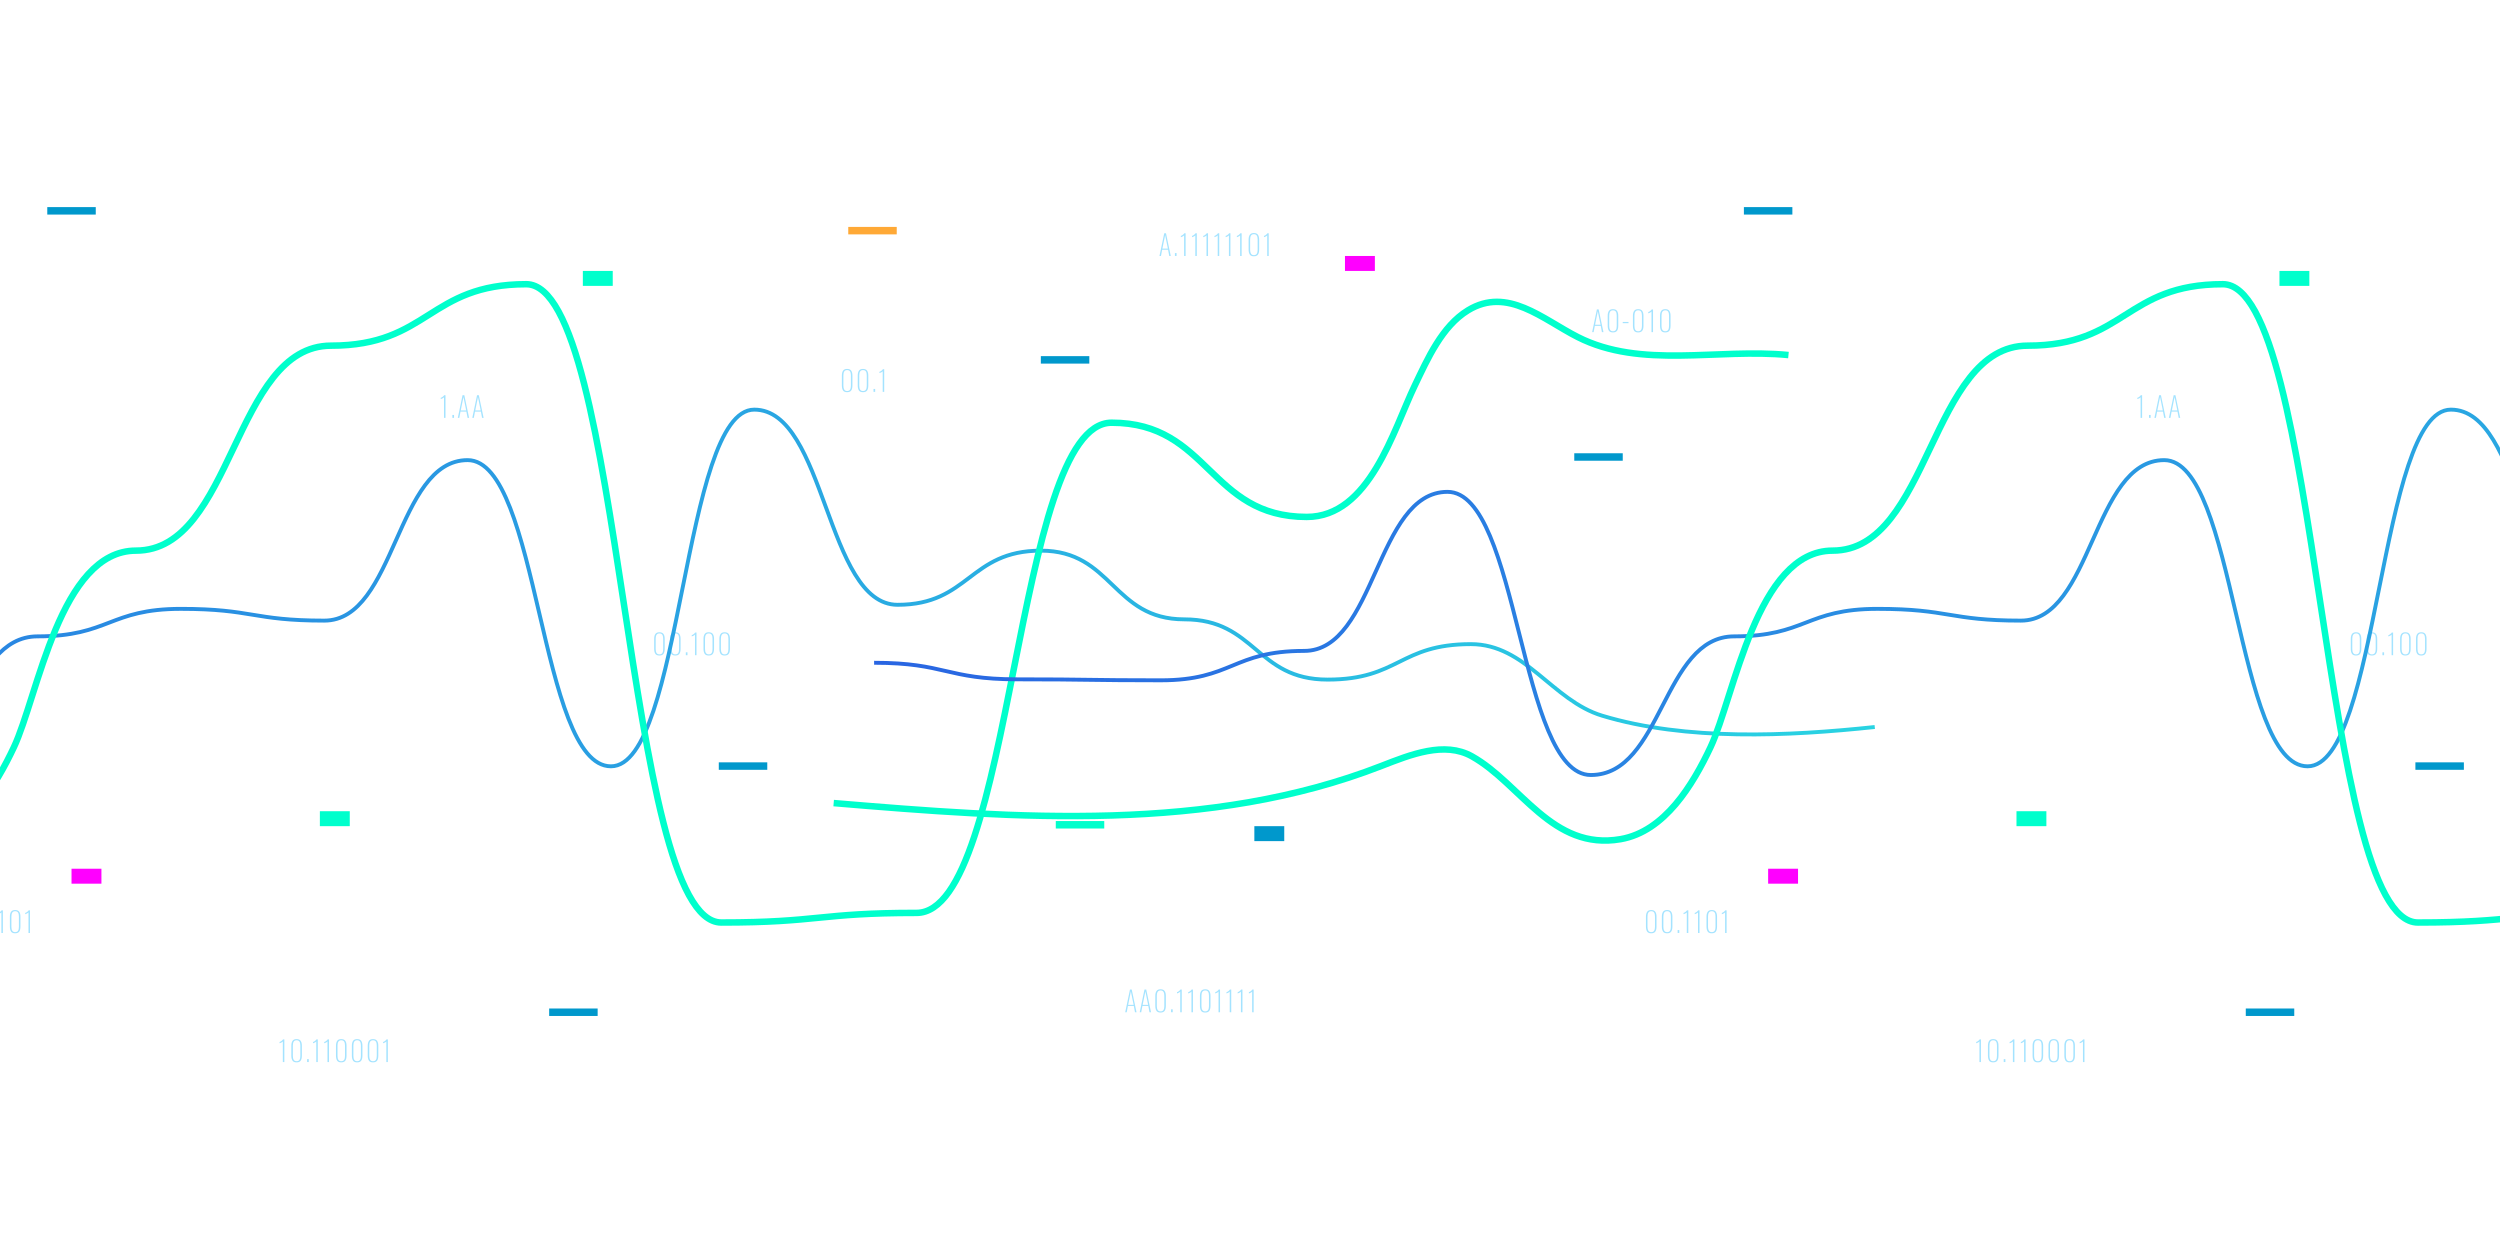 <svg width="1920" height="956" viewBox="0 0 1920 956" fill="none" xmlns="http://www.w3.org/2000/svg">
<path d="M848.071 630.565H810.839V636.301H848.071V630.565Z" fill="#00FFCC"/>
<path d="M470.585 208.073H447.624V219.557H470.585V208.073Z" fill="#00FFCC"/>
<path d="M77.894 667.181H54.933V678.665H77.894V667.181Z" fill="#FF00FF"/>
<path d="M836.597 273.512H799.365V279.248H836.597V273.512Z" fill="#0098CC"/>
<path d="M688.696 174.267H651.463V180.003H688.696V174.267Z" fill="#FFA936"/>
<path d="M73.543 159.055H36.31V164.791H73.543V159.055Z" fill="#0098CC"/>
<path d="M986.303 634.497H963.342V645.981H986.303V634.497Z" fill="#0098CC"/>
<path d="M268.621 623.014H245.66V634.498H268.621V623.014Z" fill="#00FFCC"/>
<path d="M458.99 774.527H421.758V780.263H458.99V774.527Z" fill="#0098CC"/>
<path d="M589.262 585.479H552.029V591.215H589.262V585.479Z" fill="#0098CC"/>
<path d="M1.051 700.676C0.824 701.01 0.441 701.297 -0.073 701.56C-0.599 701.823 -1.053 702.002 -1.436 702.122V701.13C-1.017 701.01 -0.551 700.771 -0.037 700.401C0.477 700.03 0.907 699.6 1.23 699.11H2.222V716.533H1.063V700.676H1.051Z" fill="#A4E3FF"/>
<path d="M8.497 715.422C7.899 714.526 7.589 713.259 7.589 711.622V704.01C7.589 702.385 7.899 701.13 8.521 700.246C9.143 699.361 10.182 698.907 11.629 698.907C13.075 698.907 14.139 699.349 14.76 700.246C15.382 701.13 15.693 702.385 15.693 704.01V711.622C15.693 713.271 15.394 714.538 14.784 715.434C14.187 716.318 13.123 716.772 11.617 716.772C10.111 716.772 9.083 716.318 8.473 715.434L8.497 715.422ZM13.864 714.825C14.306 714.12 14.521 713.116 14.521 711.825V703.843C14.521 702.552 14.306 701.56 13.864 700.855C13.421 700.15 12.68 699.803 11.641 699.803C10.601 699.803 9.872 700.162 9.429 700.867C8.987 701.572 8.76 702.576 8.76 703.843V711.825C8.76 713.104 8.987 714.096 9.429 714.813C9.872 715.53 10.613 715.888 11.641 715.888C12.668 715.888 13.433 715.53 13.864 714.825Z" fill="#A4E3FF"/>
<path d="M21.86 700.676C21.633 701.01 21.25 701.297 20.737 701.56C20.211 701.823 19.756 702.002 19.374 702.122V701.13C19.792 701.01 20.259 700.771 20.773 700.401C21.286 700.03 21.717 699.6 22.039 699.11H23.032V716.533H21.872V700.676H21.86Z" fill="#A4E3FF"/>
<path d="M217.201 799.801C216.974 800.135 216.592 800.422 216.078 800.685C215.552 800.948 215.098 801.127 214.715 801.247V800.255C215.134 800.135 215.6 799.896 216.114 799.526C216.628 799.156 217.058 798.725 217.381 798.235H218.373V815.658H217.213V799.801H217.201Z" fill="#A4E3FF"/>
<path d="M224.648 814.547C224.05 813.651 223.74 812.384 223.74 810.747V803.135C223.74 801.51 224.05 800.255 224.672 799.371C225.293 798.486 226.333 798.032 227.779 798.032C229.226 798.032 230.29 798.474 230.911 799.371C231.533 800.255 231.843 801.51 231.843 803.135V810.747C231.843 812.396 231.545 813.663 230.935 814.559C230.337 815.443 229.274 815.897 227.768 815.897C226.261 815.897 225.234 815.443 224.624 814.559L224.648 814.547ZM230.015 813.95C230.457 813.245 230.672 812.241 230.672 810.95V802.968C230.672 801.677 230.457 800.685 230.015 799.98C229.572 799.275 228.831 798.928 227.791 798.928C226.752 798.928 226.022 799.287 225.58 799.992C225.138 800.697 224.911 801.701 224.911 802.968V810.95C224.911 812.229 225.138 813.221 225.58 813.938C226.022 814.655 226.764 815.013 227.791 815.013C228.819 815.013 229.584 814.655 230.015 813.95Z" fill="#A4E3FF"/>
<path d="M235.859 813.412H237.126V815.647H235.859V813.412Z" fill="#A4E3FF"/>
<path d="M242.888 799.801C242.66 800.135 242.278 800.422 241.764 800.685C241.238 800.948 240.784 801.127 240.401 801.247V800.255C240.82 800.135 241.286 799.896 241.8 799.526C242.314 799.156 242.744 798.725 243.067 798.235H244.059V815.658H242.899V799.801H242.888Z" fill="#A4E3FF"/>
<path d="M251.493 799.801C251.266 800.135 250.884 800.422 250.37 800.685C249.844 800.948 249.39 801.127 249.007 801.247V800.255C249.426 800.135 249.892 799.896 250.406 799.526C250.92 799.156 251.35 798.725 251.673 798.235H252.665V815.658H251.505V799.801H251.493Z" fill="#A4E3FF"/>
<path d="M258.94 814.547C258.342 813.651 258.031 812.384 258.031 810.747V803.135C258.031 801.51 258.342 800.255 258.964 799.371C259.585 798.486 260.625 798.032 262.071 798.032C263.518 798.032 264.582 798.474 265.203 799.371C265.825 800.255 266.135 801.51 266.135 803.135V810.747C266.135 812.396 265.837 813.663 265.227 814.559C264.629 815.443 263.566 815.897 262.06 815.897C260.553 815.897 259.526 815.443 258.916 814.559L258.94 814.547ZM264.307 813.95C264.749 813.245 264.964 812.241 264.964 810.95V802.968C264.964 801.677 264.749 800.685 264.307 799.98C263.864 799.275 263.123 798.928 262.083 798.928C261.044 798.928 260.314 799.287 259.872 799.992C259.43 800.697 259.203 801.701 259.203 802.968V810.95C259.203 812.229 259.43 813.221 259.872 813.938C260.314 814.655 261.056 815.013 262.083 815.013C263.111 815.013 263.876 814.655 264.307 813.95Z" fill="#A4E3FF"/>
<path d="M271.143 814.547C270.546 813.651 270.235 812.384 270.235 810.747V803.135C270.235 801.51 270.546 800.255 271.167 799.371C271.789 798.486 272.829 798.032 274.275 798.032C275.721 798.032 276.785 798.474 277.407 799.371C278.028 800.255 278.339 801.51 278.339 803.135V810.747C278.339 812.396 278.04 813.663 277.431 814.559C276.833 815.443 275.769 815.897 274.263 815.897C272.757 815.897 271.729 815.443 271.12 814.559L271.143 814.547ZM276.51 813.95C276.952 813.245 277.168 812.241 277.168 810.95V802.968C277.168 801.677 276.952 800.685 276.51 799.98C276.068 799.275 275.327 798.928 274.287 798.928C273.247 798.928 272.518 799.287 272.076 799.992C271.634 800.697 271.406 801.701 271.406 802.968V810.95C271.406 812.229 271.634 813.221 272.076 813.938C272.518 814.655 273.259 815.013 274.287 815.013C275.315 815.013 276.08 814.655 276.51 813.95Z" fill="#A4E3FF"/>
<path d="M283.335 814.547C282.738 813.651 282.427 812.384 282.427 810.747V803.135C282.427 801.51 282.738 800.255 283.359 799.371C283.981 798.486 285.02 798.032 286.467 798.032C287.913 798.032 288.977 798.474 289.598 799.371C290.22 800.255 290.531 801.51 290.531 803.135V810.747C290.531 812.396 290.232 813.663 289.622 814.559C289.025 815.443 287.961 815.897 286.455 815.897C284.949 815.897 283.921 815.443 283.311 814.559L283.335 814.547ZM288.702 813.95C289.144 813.245 289.359 812.241 289.359 810.95V802.968C289.359 801.677 289.144 800.685 288.702 799.98C288.26 799.275 287.519 798.928 286.479 798.928C285.439 798.928 284.71 799.287 284.268 799.992C283.825 800.697 283.598 801.701 283.598 802.968V810.95C283.598 812.229 283.825 813.221 284.268 813.938C284.71 814.655 285.451 815.013 286.479 815.013C287.507 815.013 288.272 814.655 288.702 813.95Z" fill="#A4E3FF"/>
<path d="M296.698 799.801C296.471 800.135 296.089 800.422 295.575 800.685C295.049 800.948 294.595 801.127 294.212 801.247V800.255C294.63 800.135 295.097 799.896 295.611 799.526C296.125 799.156 296.555 798.725 296.878 798.235H297.87V815.658H296.71V799.801H296.698Z" fill="#A4E3FF"/>
<path d="M894.125 179.166H895.476L899.157 196.589H897.974L897.065 191.773H892.547L891.627 196.589H890.467L894.125 179.166ZM896.922 190.913L894.818 180.588L892.726 190.913H896.922Z" fill="#A4E3FF"/>
<path d="M902.336 194.354H903.603V196.589H902.336V194.354Z" fill="#A4E3FF"/>
<path d="M909.376 180.731C909.149 181.066 908.767 181.353 908.253 181.616C907.727 181.879 907.273 182.058 906.89 182.177V181.186C907.309 181.066 907.775 180.827 908.289 180.457C908.803 180.086 909.233 179.656 909.556 179.166H910.548V196.589H909.388V180.731H909.376Z" fill="#A4E3FF"/>
<path d="M917.982 180.731C917.755 181.066 917.373 181.353 916.859 181.616C916.333 181.879 915.879 182.058 915.496 182.177V181.186C915.914 181.066 916.381 180.827 916.895 180.457C917.409 180.086 917.839 179.656 918.161 179.166H919.154V196.589H917.994V180.731H917.982Z" fill="#A4E3FF"/>
<path d="M926.588 180.731C926.361 181.066 925.979 181.353 925.465 181.616C924.939 181.879 924.484 182.058 924.102 182.177V181.186C924.52 181.066 924.986 180.827 925.5 180.457C926.014 180.086 926.445 179.656 926.767 179.166H927.759V196.589H926.6V180.731H926.588Z" fill="#A4E3FF"/>
<path d="M935.194 180.731C934.967 181.066 934.584 181.353 934.07 181.616C933.545 181.879 933.09 182.058 932.708 182.177V181.186C933.126 181.066 933.592 180.827 934.106 180.457C934.62 180.086 935.051 179.656 935.373 179.166H936.365V196.589H935.206V180.731H935.194Z" fill="#A4E3FF"/>
<path d="M943.8 180.731C943.573 181.066 943.19 181.353 942.676 181.616C942.15 181.879 941.696 182.058 941.314 182.177V181.186C941.732 181.066 942.198 180.827 942.712 180.457C943.226 180.086 943.656 179.656 943.979 179.166H944.971V196.589H943.812V180.731H943.8Z" fill="#A4E3FF"/>
<path d="M952.406 180.731C952.179 181.066 951.796 181.353 951.282 181.616C950.756 181.879 950.302 182.058 949.92 182.177V181.186C950.338 181.066 950.804 180.827 951.318 180.457C951.832 180.086 952.262 179.656 952.585 179.166H953.577V196.589H952.418V180.731H952.406Z" fill="#A4E3FF"/>
<path d="M959.84 195.478C959.243 194.582 958.932 193.315 958.932 191.678V184.066C958.932 182.44 959.243 181.186 959.864 180.301C960.486 179.417 961.525 178.963 962.972 178.963C964.418 178.963 965.482 179.405 966.103 180.301C966.725 181.186 967.036 182.44 967.036 184.066V191.678C967.036 193.327 966.737 194.593 966.127 195.49C965.53 196.374 964.466 196.828 962.96 196.828C961.454 196.828 960.426 196.374 959.816 195.49L959.84 195.478ZM965.207 194.88C965.649 194.175 965.864 193.171 965.864 191.881V183.898C965.864 182.608 965.649 181.616 965.207 180.911C964.765 180.206 964.024 179.859 962.984 179.859C961.944 179.859 961.215 180.218 960.773 180.923C960.33 181.628 960.103 182.632 960.103 183.898V191.881C960.103 193.16 960.33 194.151 960.773 194.868C961.215 195.585 961.956 195.944 962.984 195.944C964.012 195.944 964.777 195.585 965.207 194.88Z" fill="#A4E3FF"/>
<path d="M973.203 180.731C972.976 181.066 972.594 181.353 972.08 181.616C971.554 181.879 971.1 182.058 970.717 182.177V181.186C971.135 181.066 971.602 180.827 972.116 180.457C972.63 180.086 973.06 179.656 973.383 179.166H974.375V196.589H973.215V180.731H973.203Z" fill="#A4E3FF"/>
<path d="M867.817 759.972H869.168L872.849 777.395H871.666L870.758 772.579H866.24L865.319 777.395H864.16L867.817 759.972ZM870.614 771.718L868.51 761.394L866.419 771.718H870.614Z" fill="#A4E3FF"/>
<path d="M878.957 759.972H880.308L883.989 777.395H882.806L881.897 772.579H877.379L876.459 777.395H875.3L878.957 759.972ZM881.754 771.718L879.65 761.394L877.559 771.718H881.754Z" fill="#A4E3FF"/>
<path d="M888.173 776.283C887.575 775.387 887.264 774.121 887.264 772.483V764.871C887.264 763.246 887.575 761.991 888.196 761.107C888.818 760.223 889.858 759.769 891.304 759.769C892.75 759.769 893.814 760.211 894.436 761.107C895.057 761.991 895.368 763.246 895.368 764.871V772.483C895.368 774.132 895.069 775.399 894.46 776.295C893.862 777.18 892.798 777.634 891.292 777.634C889.786 777.634 888.758 777.18 888.149 776.295L888.173 776.283ZM893.539 775.686C893.982 774.981 894.197 773.977 894.197 772.687V764.704C894.197 763.413 893.982 762.421 893.539 761.716C893.097 761.011 892.356 760.665 891.316 760.665C890.276 760.665 889.547 761.023 889.105 761.728C888.663 762.433 888.435 763.437 888.435 764.704V772.687C888.435 773.965 888.663 774.957 889.105 775.674C889.547 776.391 890.288 776.75 891.316 776.75C892.344 776.75 893.109 776.391 893.539 775.686Z" fill="#A4E3FF"/>
<path d="M899.372 775.16H900.639V777.395H899.372V775.16Z" fill="#A4E3FF"/>
<path d="M906.412 761.537C906.185 761.872 905.803 762.159 905.289 762.421C904.763 762.684 904.309 762.864 903.926 762.983V761.991C904.344 761.872 904.811 761.633 905.325 761.262C905.838 760.892 906.269 760.462 906.592 759.972H907.584V777.395H906.424V761.537H906.412Z" fill="#A4E3FF"/>
<path d="M915.018 761.537C914.791 761.872 914.409 762.159 913.895 762.421C913.369 762.684 912.914 762.864 912.532 762.983V761.991C912.95 761.872 913.416 761.633 913.93 761.262C914.444 760.892 914.875 760.462 915.197 759.972H916.189V777.395H915.03V761.537H915.018Z" fill="#A4E3FF"/>
<path d="M922.464 776.283C921.867 775.387 921.556 774.121 921.556 772.483V764.871C921.556 763.246 921.867 761.991 922.488 761.107C923.11 760.223 924.15 759.769 925.596 759.769C927.042 759.769 928.106 760.211 928.728 761.107C929.349 761.991 929.66 763.246 929.66 764.871V772.483C929.66 774.132 929.361 775.399 928.752 776.295C928.154 777.18 927.09 777.634 925.584 777.634C924.078 777.634 923.05 777.18 922.441 776.295L922.464 776.283ZM927.831 775.686C928.273 774.981 928.489 773.977 928.489 772.687V764.704C928.489 763.413 928.273 762.421 927.831 761.716C927.389 761.011 926.648 760.665 925.608 760.665C924.568 760.665 923.839 761.023 923.397 761.728C922.955 762.433 922.728 763.437 922.728 764.704V772.687C922.728 773.965 922.955 774.957 923.397 775.674C923.839 776.391 924.58 776.75 925.608 776.75C926.636 776.75 927.401 776.391 927.831 775.686Z" fill="#A4E3FF"/>
<path d="M935.816 761.537C935.588 761.872 935.206 762.159 934.692 762.421C934.166 762.684 933.712 762.864 933.329 762.983V761.991C933.748 761.872 934.214 761.633 934.728 761.262C935.242 760.892 935.672 760.462 935.995 759.972H936.987V777.395H935.828V761.537H935.816Z" fill="#A4E3FF"/>
<path d="M944.421 761.537C944.194 761.872 943.812 762.159 943.298 762.421C942.772 762.684 942.318 762.864 941.935 762.983V761.991C942.354 761.872 942.82 761.633 943.334 761.262C943.848 760.892 944.278 760.462 944.601 759.972H945.593V777.395H944.433V761.537H944.421Z" fill="#A4E3FF"/>
<path d="M953.027 761.537C952.8 761.872 952.418 762.159 951.904 762.421C951.378 762.684 950.924 762.864 950.541 762.983V761.991C950.959 761.872 951.426 761.633 951.94 761.262C952.454 760.892 952.884 760.462 953.207 759.972H954.199V777.395H953.039V761.537H953.027Z" fill="#A4E3FF"/>
<path d="M961.633 761.537C961.406 761.872 961.024 762.159 960.51 762.421C959.984 762.684 959.53 762.864 959.147 762.983V761.991C959.565 761.872 960.031 761.633 960.545 761.262C961.059 760.892 961.49 760.462 961.813 759.972H962.805V777.395H961.645V761.537H961.633Z" fill="#A4E3FF"/>
<path d="M503.299 502.091C502.701 501.195 502.39 499.928 502.39 498.291V490.679C502.39 489.054 502.701 487.799 503.323 486.915C503.944 486.03 504.984 485.576 506.43 485.576C507.877 485.576 508.94 486.018 509.562 486.915C510.183 487.799 510.494 489.054 510.494 490.679V498.291C510.494 499.94 510.195 501.207 509.586 502.103C508.988 502.987 507.924 503.441 506.418 503.441C504.912 503.441 503.884 502.987 503.275 502.103L503.299 502.091ZM508.665 501.494C509.108 500.789 509.323 499.785 509.323 498.494V490.512C509.323 489.221 509.108 488.229 508.665 487.524C508.223 486.819 507.482 486.472 506.442 486.472C505.402 486.472 504.673 486.831 504.231 487.536C503.789 488.241 503.562 489.245 503.562 490.512V498.494C503.562 499.773 503.789 500.765 504.231 501.482C504.673 502.199 505.414 502.557 506.442 502.557C507.47 502.557 508.235 502.199 508.665 501.494Z" fill="#A4E3FF"/>
<path d="M515.502 502.091C514.905 501.195 514.594 499.928 514.594 498.291V490.679C514.594 489.054 514.905 487.799 515.526 486.915C516.148 486.03 517.188 485.576 518.634 485.576C520.08 485.576 521.144 486.018 521.766 486.915C522.387 487.799 522.698 489.054 522.698 490.679V498.291C522.698 499.94 522.399 501.207 521.789 502.103C521.192 502.987 520.128 503.441 518.622 503.441C517.116 503.441 516.088 502.987 515.479 502.103L515.502 502.091ZM520.869 501.494C521.311 500.789 521.527 499.785 521.527 498.494V490.512C521.527 489.221 521.311 488.229 520.869 487.524C520.427 486.819 519.686 486.472 518.646 486.472C517.606 486.472 516.877 486.831 516.435 487.536C515.992 488.241 515.765 489.245 515.765 490.512V498.494C515.765 499.773 515.992 500.765 516.435 501.482C516.877 502.199 517.618 502.557 518.646 502.557C519.674 502.557 520.439 502.199 520.869 501.494Z" fill="#A4E3FF"/>
<path d="M526.714 500.968H527.981V503.202H526.714V500.968Z" fill="#A4E3FF"/>
<path d="M533.742 487.345C533.515 487.679 533.132 487.966 532.618 488.229C532.093 488.492 531.638 488.671 531.256 488.791V487.799C531.674 487.679 532.14 487.44 532.654 487.07C533.168 486.699 533.599 486.269 533.921 485.779H534.913V503.202H533.754V487.345H533.742Z" fill="#A4E3FF"/>
<path d="M541.188 502.091C540.591 501.195 540.28 499.928 540.28 498.291V490.679C540.28 489.054 540.591 487.799 541.212 486.915C541.834 486.03 542.874 485.576 544.32 485.576C545.766 485.576 546.83 486.018 547.452 486.915C548.073 487.799 548.384 489.054 548.384 490.679V498.291C548.384 499.94 548.085 501.207 547.476 502.103C546.878 502.987 545.814 503.441 544.308 503.441C542.802 503.441 541.774 502.987 541.165 502.103L541.188 502.091ZM546.555 501.494C546.998 500.789 547.213 499.785 547.213 498.494V490.512C547.213 489.221 546.998 488.229 546.555 487.524C546.113 486.819 545.372 486.472 544.332 486.472C543.292 486.472 542.563 486.831 542.121 487.536C541.679 488.241 541.451 489.245 541.451 490.512V498.494C541.451 499.773 541.679 500.765 542.121 501.482C542.563 502.199 543.304 502.557 544.332 502.557C545.36 502.557 546.125 502.199 546.555 501.494Z" fill="#A4E3FF"/>
<path d="M553.392 502.091C552.794 501.195 552.484 499.928 552.484 498.291V490.679C552.484 489.054 552.794 487.799 553.416 486.915C554.038 486.03 555.077 485.576 556.524 485.576C557.97 485.576 559.034 486.018 559.655 486.915C560.277 487.799 560.588 489.054 560.588 490.679V498.291C560.588 499.94 560.289 501.207 559.679 502.103C559.082 502.987 558.018 503.441 556.512 503.441C555.006 503.441 553.978 502.987 553.368 502.103L553.392 502.091ZM558.759 501.494C559.201 500.789 559.416 499.785 559.416 498.494V490.512C559.416 489.221 559.201 488.229 558.759 487.524C558.317 486.819 557.575 486.472 556.536 486.472C555.496 486.472 554.767 486.831 554.324 487.536C553.882 488.241 553.655 489.245 553.655 490.512V498.494C553.655 499.773 553.882 500.765 554.324 501.482C554.767 502.199 555.508 502.557 556.536 502.557C557.564 502.557 558.328 502.199 558.759 501.494Z" fill="#A4E3FF"/>
<path d="M647.459 299.849C646.862 298.953 646.551 297.686 646.551 296.049V288.437C646.551 286.811 646.862 285.557 647.483 284.672C648.105 283.788 649.145 283.334 650.591 283.334C652.037 283.334 653.101 283.776 653.722 284.672C654.344 285.557 654.655 286.811 654.655 288.437V296.049C654.655 297.698 654.356 298.965 653.746 299.861C653.149 300.745 652.085 301.199 650.579 301.199C649.073 301.199 648.045 300.745 647.435 299.861L647.459 299.849ZM652.826 299.251C653.268 298.546 653.483 297.543 653.483 296.252V288.269C653.483 286.979 653.268 285.987 652.826 285.282C652.384 284.577 651.643 284.23 650.603 284.23C649.563 284.23 648.834 284.589 648.392 285.294C647.949 285.999 647.722 287.003 647.722 288.269V296.252C647.722 297.531 647.949 298.522 648.392 299.239C648.834 299.956 649.575 300.315 650.603 300.315C651.631 300.315 652.396 299.956 652.826 299.251Z" fill="#A4E3FF"/>
<path d="M659.651 299.849C659.053 298.953 658.742 297.686 658.742 296.049V288.437C658.742 286.811 659.053 285.557 659.675 284.672C660.296 283.788 661.336 283.334 662.782 283.334C664.229 283.334 665.292 283.776 665.914 284.672C666.536 285.557 666.846 286.811 666.846 288.437V296.049C666.846 297.698 666.548 298.965 665.938 299.861C665.34 300.745 664.276 301.199 662.77 301.199C661.264 301.199 660.237 300.745 659.627 299.861L659.651 299.849ZM665.018 299.251C665.46 298.546 665.675 297.543 665.675 296.252V288.269C665.675 286.979 665.46 285.987 665.018 285.282C664.575 284.577 663.834 284.23 662.794 284.23C661.755 284.23 661.025 284.589 660.583 285.294C660.141 285.999 659.914 287.003 659.914 288.269V296.252C659.914 297.531 660.141 298.522 660.583 299.239C661.025 299.956 661.766 300.315 662.794 300.315C663.822 300.315 664.587 299.956 665.018 299.251Z" fill="#A4E3FF"/>
<path d="M670.862 298.714H672.129V300.949H670.862V298.714Z" fill="#A4E3FF"/>
<path d="M677.902 285.103C677.675 285.437 677.293 285.724 676.779 285.987C676.253 286.25 675.799 286.429 675.416 286.548V285.557C675.835 285.437 676.301 285.198 676.815 284.828C677.329 284.457 677.759 284.027 678.082 283.537H679.074V300.96H677.914V285.103H677.902Z" fill="#A4E3FF"/>
<path d="M340.971 305.071C340.743 305.406 340.361 305.693 339.847 305.956C339.321 306.219 338.867 306.398 338.484 306.517V305.525C338.903 305.406 339.369 305.167 339.883 304.796C340.397 304.426 340.827 303.996 341.15 303.506H342.142V320.929H340.982V305.071H340.971Z" fill="#A4E3FF"/>
<path d="M347.425 318.683H348.692V320.917H347.425V318.683Z" fill="#A4E3FF"/>
<path d="M355.242 303.506H356.593L360.274 320.929H359.091L358.182 316.113H353.664L352.744 320.929H351.584L355.242 303.506ZM358.039 315.253L355.935 304.928L353.843 315.253H358.039Z" fill="#A4E3FF"/>
<path d="M366.382 303.506H367.732L371.414 320.929H370.23L369.322 316.113H364.804L363.884 320.929H362.724L366.382 303.506ZM369.179 315.253L367.075 304.928L364.983 315.253H369.179Z" fill="#A4E3FF"/>
<path d="M-631.684 509.01C-576.642 509.01 -576.642 521.725 -521.589 521.725C-466.535 521.725 -466.547 522.478 -411.505 522.478C-356.464 522.478 -356.452 499.892 -301.41 499.892C-246.368 499.892 -246.368 377.739 -191.326 377.739C-136.285 377.739 -136.273 595.206 -81.231 595.206C-26.189 595.206 -26.189 488.731 28.852 488.731C83.894 488.731 83.906 467.603 138.948 467.603C193.99 467.603 193.989 476.638 249.031 476.638C304.073 476.638 304.085 353.373 359.127 353.373C414.168 353.373 414.156 588.526 469.198 588.526C524.24 588.526 524.228 314.596 579.258 314.596C634.287 314.596 634.299 464.485 689.341 464.485C744.383 464.485 744.383 422.899 799.425 422.899C854.466 422.899 854.454 475.658 909.484 475.658C964.514 475.658 964.526 521.928 1019.57 521.928C1074.61 521.928 1074.61 494.706 1129.64 494.694C1171.8 494.694 1192.09 538.049 1230.46 549.652C1294.99 569.167 1373.39 565.426 1439.81 558.34" stroke="url(#paint0_linear_603_3897)" stroke-width="3" stroke-miterlimit="10"/>
<path d="M1373.54 272.675C1319.15 267.369 1260.48 283.597 1211.74 258.861C1184.57 245.07 1157.68 219.916 1127.45 238.307C1107.4 250.508 1096.35 275.698 1086.63 295.918C1070.03 330.465 1051.76 397.003 1003.59 397.003C928.644 397.003 928.644 324.646 853.713 324.646C778.782 324.646 778.782 701.106 703.852 701.106C628.921 701.106 628.921 708.491 554.002 708.491C479.071 708.491 479.071 218.267 404.152 218.267C329.221 218.267 329.221 265.469 254.278 265.469C179.335 265.469 179.347 422.886 104.417 422.886C46.052 422.886 29.175 534.631 10.648 573.922C-2.834 602.507 -24.444 638.584 -58.366 644.475C-111.041 653.617 -134.97 601.897 -172.585 580.853C-193.645 569.071 -219.582 579.467 -242.077 588.239C-374.237 639.743 -521.398 628.642 -662.749 616.763" stroke="#00FFCC" stroke-width="5" stroke-miterlimit="10"/>
<path d="M1773.58 208.073H1750.62V219.557H1773.58V208.073Z" fill="#00FFCC"/>
<path d="M1055.9 196.59H1032.94V208.074H1055.9V196.59Z" fill="#FF00FF"/>
<path d="M1380.89 667.181H1357.93V678.665H1380.89V667.181Z" fill="#FF00FF"/>
<path d="M1246.27 348.104H1209.04V353.84H1246.27V348.104Z" fill="#0098CC"/>
<path d="M1376.54 159.055H1339.31V164.791H1376.54V159.055Z" fill="#0098CC"/>
<path d="M1571.62 623.014H1548.66V634.498H1571.62V623.014Z" fill="#00FFCC"/>
<path d="M1761.99 774.527H1724.76V780.263H1761.99V774.527Z" fill="#0098CC"/>
<path d="M1892.26 585.479H1855.03V591.215H1892.26V585.479Z" fill="#0098CC"/>
<path d="M1265 715.422C1264.4 714.526 1264.09 713.259 1264.09 711.622V704.01C1264.09 702.385 1264.4 701.13 1265.03 700.246C1265.65 699.361 1266.69 698.907 1268.13 698.907C1269.58 698.907 1270.64 699.349 1271.26 700.246C1271.89 701.142 1272.2 702.385 1272.2 704.01V711.622C1272.2 713.271 1271.9 714.538 1271.29 715.434C1270.69 716.318 1269.63 716.772 1268.12 716.772C1266.62 716.772 1265.59 716.318 1264.98 715.434L1265 715.422ZM1270.37 714.825C1270.81 714.12 1271.03 713.116 1271.03 711.825V703.843C1271.03 702.552 1270.81 701.56 1270.37 700.855C1269.93 700.15 1269.18 699.803 1268.15 699.803C1267.11 699.803 1266.38 700.162 1265.93 700.867C1265.49 701.572 1265.26 702.576 1265.26 703.843V711.825C1265.26 713.104 1265.49 714.096 1265.93 714.813C1266.38 715.53 1267.12 715.888 1268.15 715.888C1269.17 715.888 1269.94 715.53 1270.37 714.825Z" fill="#A4E3FF"/>
<path d="M1277.21 715.422C1276.61 714.526 1276.3 713.259 1276.3 711.622V704.01C1276.3 702.385 1276.61 701.13 1277.23 700.246C1277.85 699.361 1278.89 698.907 1280.34 698.907C1281.78 698.907 1282.85 699.349 1283.47 700.246C1284.09 701.13 1284.4 702.385 1284.4 704.01V711.622C1284.4 713.271 1284.1 714.538 1283.49 715.434C1282.89 716.318 1281.83 716.772 1280.32 716.772C1278.82 716.772 1277.79 716.318 1277.18 715.434L1277.21 715.422ZM1282.57 714.825C1283.01 714.12 1283.23 713.116 1283.23 711.825V703.843C1283.23 702.552 1283.01 701.56 1282.57 700.855C1282.13 700.15 1281.39 699.803 1280.35 699.803C1279.31 699.803 1278.58 700.162 1278.14 700.867C1277.7 701.572 1277.47 702.576 1277.47 703.843V711.825C1277.47 713.104 1277.7 714.096 1278.14 714.813C1278.58 715.53 1279.32 715.888 1280.35 715.888C1281.38 715.888 1282.14 715.53 1282.57 714.825Z" fill="#A4E3FF"/>
<path d="M1288.42 714.287H1289.68V716.522H1288.42V714.287Z" fill="#A4E3FF"/>
<path d="M1295.44 700.676C1295.22 701.01 1294.84 701.297 1294.32 701.56C1293.8 701.823 1293.34 702.002 1292.96 702.122V701.13C1293.38 701.01 1293.84 700.771 1294.36 700.401C1294.87 700.03 1295.3 699.6 1295.62 699.11H1296.62V716.533H1295.46V700.676H1295.44Z" fill="#A4E3FF"/>
<path d="M1304.05 700.676C1303.82 701.01 1303.44 701.297 1302.93 701.56C1302.4 701.823 1301.95 702.002 1301.56 702.122V701.13C1301.98 701.01 1302.45 700.771 1302.96 700.401C1303.48 700.03 1303.91 699.6 1304.23 699.11H1305.22V716.533H1304.06V700.676H1304.05Z" fill="#A4E3FF"/>
<path d="M1311.5 715.422C1310.9 714.526 1310.59 713.259 1310.59 711.622V704.01C1310.59 702.385 1310.9 701.13 1311.52 700.246C1312.14 699.361 1313.18 698.907 1314.63 698.907C1316.07 698.907 1317.14 699.349 1317.76 700.246C1318.38 701.13 1318.69 702.385 1318.69 704.01V711.622C1318.69 713.271 1318.39 714.538 1317.78 715.434C1317.19 716.318 1316.12 716.772 1314.62 716.772C1313.11 716.772 1312.08 716.318 1311.47 715.434L1311.5 715.422ZM1316.86 714.825C1317.31 714.12 1317.52 713.116 1317.52 711.825V703.843C1317.52 702.552 1317.31 701.56 1316.86 700.855C1316.42 700.15 1315.68 699.803 1314.64 699.803C1313.6 699.803 1312.87 700.162 1312.43 700.867C1311.99 701.572 1311.76 702.576 1311.76 703.843V711.825C1311.76 713.104 1311.99 714.096 1312.43 714.813C1312.87 715.53 1313.61 715.888 1314.64 715.888C1315.67 715.888 1316.43 715.53 1316.86 714.825Z" fill="#A4E3FF"/>
<path d="M1324.86 700.676C1324.63 701.01 1324.25 701.297 1323.74 701.56C1323.21 701.823 1322.76 702.002 1322.37 702.122V701.13C1322.79 701.01 1323.26 700.771 1323.77 700.401C1324.29 700.03 1324.72 699.6 1325.04 699.11H1326.03V716.533H1324.87V700.676H1324.86Z" fill="#A4E3FF"/>
<path d="M1520.2 799.801C1519.97 800.135 1519.59 800.422 1519.08 800.685C1518.55 800.948 1518.1 801.127 1517.72 801.247V800.255C1518.13 800.135 1518.6 799.896 1519.11 799.526C1519.63 799.156 1520.06 798.725 1520.38 798.235H1521.37V815.658H1520.21V799.801H1520.2Z" fill="#A4E3FF"/>
<path d="M1527.65 814.547C1527.05 813.651 1526.74 812.384 1526.74 810.747V803.135C1526.74 801.51 1527.05 800.255 1527.67 799.371C1528.29 798.486 1529.33 798.032 1530.78 798.032C1532.23 798.032 1533.29 798.474 1533.91 799.371C1534.53 800.255 1534.84 801.51 1534.84 803.135V810.747C1534.84 812.396 1534.54 813.663 1533.93 814.559C1533.34 815.443 1532.27 815.897 1530.77 815.897C1529.26 815.897 1528.23 815.443 1527.62 814.559L1527.65 814.547ZM1533.01 813.95C1533.46 813.245 1533.67 812.241 1533.67 810.95V802.968C1533.67 801.677 1533.46 800.685 1533.01 799.98C1532.57 799.275 1531.83 798.928 1530.79 798.928C1529.75 798.928 1529.02 799.287 1528.58 799.992C1528.14 800.697 1527.91 801.701 1527.91 802.968V810.95C1527.91 812.229 1528.14 813.221 1528.58 813.938C1529.02 814.655 1529.76 815.013 1530.79 815.013C1531.82 815.013 1532.58 814.655 1533.01 813.95Z" fill="#A4E3FF"/>
<path d="M1538.86 813.412H1540.13V815.647H1538.86V813.412Z" fill="#A4E3FF"/>
<path d="M1545.89 799.801C1545.66 800.135 1545.28 800.422 1544.76 800.685C1544.24 800.948 1543.78 801.127 1543.4 801.247V800.255C1543.82 800.135 1544.29 799.896 1544.8 799.526C1545.31 799.156 1545.74 798.725 1546.07 798.235H1547.06V815.658H1545.9V799.801H1545.89Z" fill="#A4E3FF"/>
<path d="M1554.49 799.801C1554.27 800.135 1553.88 800.422 1553.37 800.685C1552.84 800.948 1552.39 801.127 1552.01 801.247V800.255C1552.43 800.135 1552.89 799.896 1553.41 799.526C1553.92 799.156 1554.35 798.725 1554.67 798.235H1555.66V815.658H1554.51V799.801H1554.49Z" fill="#A4E3FF"/>
<path d="M1561.94 814.547C1561.34 813.651 1561.03 812.384 1561.03 810.747V803.135C1561.03 801.51 1561.34 800.255 1561.96 799.371C1562.59 798.486 1563.63 798.032 1565.07 798.032C1566.52 798.032 1567.58 798.474 1568.2 799.371C1568.82 800.255 1569.14 801.51 1569.14 803.135V810.747C1569.14 812.396 1568.84 813.663 1568.23 814.559C1567.63 815.443 1566.57 815.897 1565.06 815.897C1563.55 815.897 1562.53 815.443 1561.92 814.559L1561.94 814.547ZM1567.31 813.95C1567.75 813.245 1567.96 812.241 1567.96 810.95V802.968C1567.96 801.677 1567.75 800.685 1567.31 799.98C1566.86 799.275 1566.12 798.928 1565.08 798.928C1564.04 798.928 1563.31 799.287 1562.87 799.992C1562.43 800.697 1562.2 801.701 1562.2 802.968V810.95C1562.2 812.229 1562.43 813.221 1562.87 813.938C1563.31 814.655 1564.06 815.013 1565.08 815.013C1566.11 815.013 1566.88 814.655 1567.31 813.95Z" fill="#A4E3FF"/>
<path d="M1574.14 814.547C1573.55 813.651 1573.24 812.384 1573.24 810.747V803.135C1573.24 801.51 1573.55 800.255 1574.17 799.371C1574.79 798.486 1575.83 798.032 1577.28 798.032C1578.72 798.032 1579.79 798.474 1580.41 799.371C1581.03 800.255 1581.34 801.51 1581.34 803.135V810.747C1581.34 812.396 1581.04 813.663 1580.43 814.559C1579.83 815.443 1578.77 815.897 1577.26 815.897C1575.76 815.897 1574.73 815.443 1574.12 814.559L1574.14 814.547ZM1579.51 813.95C1579.95 813.245 1580.17 812.241 1580.17 810.95V802.968C1580.17 801.677 1579.95 800.685 1579.51 799.98C1579.07 799.275 1578.33 798.928 1577.29 798.928C1576.25 798.928 1575.52 799.287 1575.08 799.992C1574.63 800.697 1574.41 801.701 1574.41 802.968V810.95C1574.41 812.229 1574.63 813.221 1575.08 813.938C1575.52 814.655 1576.26 815.013 1577.29 815.013C1578.31 815.013 1579.08 814.655 1579.51 813.95Z" fill="#A4E3FF"/>
<path d="M1586.34 814.547C1585.74 813.651 1585.43 812.384 1585.43 810.747V803.135C1585.43 801.51 1585.74 800.255 1586.36 799.371C1586.98 798.486 1588.02 798.032 1589.47 798.032C1590.91 798.032 1591.98 798.474 1592.6 799.371C1593.22 800.255 1593.53 801.51 1593.53 803.135V810.747C1593.53 812.396 1593.23 813.663 1592.62 814.559C1592.02 815.443 1590.96 815.897 1589.45 815.897C1587.95 815.897 1586.92 815.443 1586.31 814.559L1586.34 814.547ZM1591.7 813.95C1592.14 813.245 1592.36 812.241 1592.36 810.95V802.968C1592.36 801.677 1592.14 800.685 1591.7 799.98C1591.26 799.275 1590.52 798.928 1589.48 798.928C1588.44 798.928 1587.71 799.287 1587.27 799.992C1586.83 800.697 1586.6 801.701 1586.6 802.968V810.95C1586.6 812.229 1586.83 813.221 1587.27 813.938C1587.71 814.655 1588.45 815.013 1589.48 815.013C1590.51 815.013 1591.27 814.655 1591.7 813.95Z" fill="#A4E3FF"/>
<path d="M1599.7 799.801C1599.47 800.135 1599.09 800.422 1598.57 800.685C1598.05 800.948 1597.59 801.127 1597.21 801.247V800.255C1597.63 800.135 1598.1 799.896 1598.61 799.526C1599.12 799.156 1599.55 798.725 1599.88 798.235H1600.87V815.658H1599.71V799.801H1599.7Z" fill="#A4E3FF"/>
<path d="M1806.3 502.091C1805.7 501.195 1805.39 499.928 1805.39 498.291V490.679C1805.39 489.054 1805.7 487.799 1806.32 486.915C1806.94 486.03 1807.98 485.576 1809.43 485.576C1810.88 485.576 1811.94 486.018 1812.56 486.915C1813.18 487.799 1813.49 489.054 1813.49 490.679V498.291C1813.49 499.94 1813.2 501.207 1812.59 502.103C1811.99 502.987 1810.92 503.441 1809.42 503.441C1807.91 503.441 1806.88 502.987 1806.27 502.103L1806.3 502.091ZM1811.67 501.494C1812.11 500.789 1812.32 499.785 1812.32 498.494V490.512C1812.32 489.221 1812.11 488.229 1811.67 487.524C1811.22 486.819 1810.48 486.472 1809.44 486.472C1808.4 486.472 1807.67 486.831 1807.23 487.536C1806.79 488.241 1806.56 489.245 1806.56 490.512V498.494C1806.56 499.773 1806.79 500.765 1807.23 501.482C1807.67 502.199 1808.41 502.557 1809.44 502.557C1810.47 502.557 1811.24 502.199 1811.67 501.494Z" fill="#A4E3FF"/>
<path d="M1818.5 502.091C1817.9 501.195 1817.59 499.928 1817.59 498.291V490.679C1817.59 489.054 1817.9 487.799 1818.53 486.915C1819.15 486.03 1820.19 485.576 1821.63 485.576C1823.08 485.576 1824.14 486.018 1824.77 486.915C1825.39 487.799 1825.7 489.054 1825.7 490.679V498.291C1825.7 499.94 1825.4 501.207 1824.79 502.103C1824.19 502.987 1823.13 503.441 1821.62 503.441C1820.12 503.441 1819.09 502.987 1818.48 502.103L1818.5 502.091ZM1823.87 501.494C1824.31 500.789 1824.53 499.785 1824.53 498.494V490.512C1824.53 489.221 1824.31 488.229 1823.87 487.524C1823.43 486.819 1822.69 486.472 1821.65 486.472C1820.61 486.472 1819.88 486.831 1819.43 487.536C1818.99 488.241 1818.77 489.245 1818.77 490.512V498.494C1818.77 499.773 1818.99 500.765 1819.43 501.482C1819.88 502.199 1820.62 502.557 1821.65 502.557C1822.67 502.557 1823.44 502.199 1823.87 501.494Z" fill="#A4E3FF"/>
<path d="M1829.71 500.968H1830.98V503.202H1829.71V500.968Z" fill="#A4E3FF"/>
<path d="M1836.74 487.345C1836.51 487.679 1836.13 487.966 1835.62 488.229C1835.09 488.492 1834.64 488.671 1834.26 488.791V487.799C1834.67 487.679 1835.14 487.44 1835.65 487.07C1836.17 486.699 1836.6 486.269 1836.92 485.779H1837.91V503.202H1836.75V487.345H1836.74Z" fill="#A4E3FF"/>
<path d="M1844.19 502.091C1843.59 501.195 1843.28 499.928 1843.28 498.291V490.679C1843.28 489.054 1843.59 487.799 1844.21 486.915C1844.83 486.03 1845.87 485.576 1847.32 485.576C1848.77 485.576 1849.83 486.018 1850.45 486.915C1851.07 487.799 1851.38 489.054 1851.38 490.679V498.291C1851.38 499.94 1851.09 501.207 1850.48 502.103C1849.88 502.987 1848.81 503.441 1847.31 503.441C1845.8 503.441 1844.77 502.987 1844.16 502.103L1844.19 502.091ZM1849.56 501.494C1850 500.789 1850.21 499.785 1850.21 498.494V490.512C1850.21 489.221 1850 488.229 1849.56 487.524C1849.11 486.819 1848.37 486.472 1847.33 486.472C1846.29 486.472 1845.56 486.831 1845.12 487.536C1844.68 488.241 1844.45 489.245 1844.45 490.512V498.494C1844.45 499.773 1844.68 500.765 1845.12 501.482C1845.56 502.199 1846.3 502.557 1847.33 502.557C1848.36 502.557 1849.13 502.199 1849.56 501.494Z" fill="#A4E3FF"/>
<path d="M1856.39 502.091C1855.79 501.195 1855.48 499.928 1855.48 498.291V490.679C1855.48 489.054 1855.79 487.799 1856.42 486.915C1857.04 486.03 1858.08 485.576 1859.52 485.576C1860.97 485.576 1862.03 486.018 1862.66 486.915C1863.28 487.799 1863.59 489.054 1863.59 490.679V498.291C1863.59 499.94 1863.29 501.207 1862.68 502.103C1862.08 502.987 1861.02 503.441 1859.51 503.441C1858.01 503.441 1856.98 502.987 1856.37 502.103L1856.39 502.091ZM1861.76 501.494C1862.2 500.789 1862.42 499.785 1862.42 498.494V490.512C1862.42 489.221 1862.2 488.229 1861.76 487.524C1861.32 486.819 1860.58 486.472 1859.54 486.472C1858.5 486.472 1857.77 486.831 1857.32 487.536C1856.88 488.241 1856.66 489.245 1856.66 490.512V498.494C1856.66 499.773 1856.88 500.765 1857.32 501.482C1857.77 502.199 1858.51 502.557 1859.54 502.557C1860.56 502.557 1861.33 502.199 1861.76 501.494Z" fill="#A4E3FF"/>
<path d="M1643.97 305.071C1643.74 305.406 1643.36 305.693 1642.85 305.956C1642.32 306.219 1641.87 306.398 1641.48 306.517V305.525C1641.9 305.406 1642.37 305.167 1642.88 304.796C1643.4 304.426 1643.83 303.996 1644.15 303.506H1645.14V320.929H1643.98V305.071H1643.97Z" fill="#A4E3FF"/>
<path d="M1650.42 318.683H1651.69V320.917H1650.42V318.683Z" fill="#A4E3FF"/>
<path d="M1658.24 303.506H1659.59L1663.27 320.929H1662.09L1661.18 316.113H1656.66L1655.74 320.929H1654.58L1658.24 303.506ZM1661.04 315.253L1658.94 304.928L1656.84 315.253H1661.04Z" fill="#A4E3FF"/>
<path d="M1669.38 303.506H1670.73L1674.41 320.929H1673.23L1672.32 316.113H1667.8L1666.88 320.929H1665.72L1669.38 303.506ZM1672.18 315.253L1670.08 304.928L1667.98 315.253H1672.18Z" fill="#A4E3FF"/>
<path d="M1226.42 237.638H1227.77L1231.45 255.061H1230.27L1229.36 250.245H1224.84L1223.92 255.061H1222.76L1226.42 237.638ZM1229.22 249.385L1227.11 239.06L1225.02 249.385H1229.22Z" fill="#A4E3FF"/>
<path d="M1235.62 253.949C1235.02 253.053 1234.71 251.787 1234.71 250.149V242.537C1234.71 240.912 1235.02 239.657 1235.65 238.773C1236.27 237.889 1237.31 237.435 1238.75 237.435C1240.2 237.435 1241.26 237.877 1241.89 238.773C1242.51 239.657 1242.82 240.912 1242.82 242.537V250.149C1242.82 251.798 1242.52 253.065 1241.91 253.961C1241.31 254.846 1240.25 255.3 1238.74 255.3C1237.24 255.3 1236.21 254.846 1235.6 253.961L1235.62 253.949ZM1240.99 253.352C1241.43 252.647 1241.65 251.643 1241.65 250.353V242.37C1241.65 241.079 1241.43 240.087 1240.99 239.382C1240.55 238.677 1239.81 238.331 1238.77 238.331C1237.73 238.331 1237 238.689 1236.55 239.394C1236.11 240.099 1235.88 241.103 1235.88 242.37V250.353C1235.88 251.631 1236.11 252.623 1236.55 253.34C1237 254.057 1237.74 254.416 1238.77 254.416C1239.79 254.416 1240.56 254.057 1240.99 253.352Z" fill="#A4E3FF"/>
<path d="M1246.25 247.258H1250.68V248.202H1246.25V247.258Z" fill="#A4E3FF"/>
<path d="M1254.99 253.949C1254.39 253.053 1254.08 251.787 1254.08 250.149V242.537C1254.08 240.912 1254.39 239.657 1255.01 238.773C1255.63 237.889 1256.67 237.435 1258.12 237.435C1259.56 237.435 1260.63 237.877 1261.25 238.773C1261.87 239.657 1262.18 240.912 1262.18 242.537V250.149C1262.18 251.798 1261.88 253.065 1261.27 253.961C1260.67 254.846 1259.61 255.3 1258.1 255.3C1256.6 255.3 1255.57 254.846 1254.96 253.961L1254.99 253.949ZM1260.35 253.352C1260.79 252.647 1261.01 251.643 1261.01 250.353V242.37C1261.01 241.079 1260.79 240.087 1260.35 239.382C1259.91 238.677 1259.17 238.331 1258.13 238.331C1257.09 238.331 1256.36 238.689 1255.92 239.394C1255.48 240.099 1255.25 241.103 1255.25 242.37V250.353C1255.25 251.631 1255.48 252.623 1255.92 253.34C1256.36 254.057 1257.1 254.416 1258.13 254.416C1259.16 254.416 1259.92 254.057 1260.35 253.352Z" fill="#A4E3FF"/>
<path d="M1268.35 239.215C1268.12 239.549 1267.74 239.836 1267.22 240.099C1266.7 240.362 1266.24 240.541 1265.86 240.661V239.669C1266.28 239.549 1266.75 239.31 1267.26 238.94C1267.77 238.57 1268.2 238.139 1268.53 237.649H1269.52V255.073H1268.36V239.215H1268.35Z" fill="#A4E3FF"/>
<path d="M1275.79 253.949C1275.2 253.053 1274.89 251.787 1274.89 250.149V242.537C1274.89 240.912 1275.2 239.657 1275.82 238.773C1276.44 237.889 1277.48 237.435 1278.93 237.435C1280.37 237.435 1281.44 237.877 1282.06 238.773C1282.68 239.657 1282.99 240.912 1282.99 242.537V250.149C1282.99 251.798 1282.69 253.065 1282.08 253.961C1281.48 254.846 1280.42 255.3 1278.91 255.3C1277.41 255.3 1276.38 254.846 1275.77 253.961L1275.79 253.949ZM1281.16 253.352C1281.6 252.647 1281.82 251.643 1281.82 250.353V242.37C1281.82 241.079 1281.6 240.087 1281.16 239.382C1280.72 238.677 1279.98 238.331 1278.94 238.331C1277.9 238.331 1277.17 238.689 1276.73 239.394C1276.28 240.099 1276.06 241.103 1276.06 242.37V250.353C1276.06 251.631 1276.28 252.623 1276.73 253.34C1277.17 254.057 1277.91 254.416 1278.94 254.416C1279.97 254.416 1280.73 254.057 1281.16 253.352Z" fill="#A4E3FF"/>
<path d="M671.316 509.01C726.358 509.01 726.358 521.725 781.411 521.725C836.465 521.725 836.453 522.478 891.495 522.478C946.536 522.478 946.548 499.892 1001.59 499.892C1056.63 499.892 1056.63 377.739 1111.67 377.739C1166.72 377.739 1166.73 595.206 1221.77 595.206C1276.81 595.206 1276.81 488.731 1331.85 488.731C1386.89 488.731 1386.91 467.603 1441.95 467.603C1496.99 467.603 1496.99 476.638 1552.03 476.638C1607.07 476.638 1607.08 353.373 1662.13 353.373C1717.17 353.373 1717.16 588.526 1772.2 588.526C1827.24 588.526 1827.23 314.596 1882.26 314.596C1937.29 314.596 1937.3 464.485 1992.34 464.485C2047.38 464.485 2047.38 422.899 2102.42 422.899C2157.47 422.899 2157.45 475.658 2212.48 475.658C2267.51 475.658 2267.53 521.928 2322.57 521.928C2377.61 521.928 2377.61 494.706 2432.64 494.694C2474.8 494.694 2495.09 538.049 2533.46 549.652C2597.99 569.167 2676.39 565.426 2742.81 558.34" stroke="url(#paint1_linear_603_3897)" stroke-width="3" stroke-miterlimit="10"/>
<path d="M2676.54 272.675C2622.15 267.369 2563.48 283.597 2514.74 258.861C2487.57 245.07 2460.68 219.916 2430.45 238.307C2410.4 250.508 2399.35 275.698 2389.63 295.918C2373.03 330.465 2354.76 397.003 2306.59 397.003C2231.64 397.003 2231.64 324.646 2156.71 324.646C2081.78 324.646 2081.78 701.106 2006.85 701.106C1931.92 701.106 1931.92 708.491 1857 708.491C1782.07 708.491 1782.07 218.267 1707.15 218.267C1632.22 218.267 1632.22 265.469 1557.28 265.469C1482.34 265.469 1482.35 422.886 1407.42 422.886C1349.05 422.886 1332.17 534.631 1313.65 573.922C1300.17 602.507 1278.56 638.584 1244.63 644.475C1191.96 653.617 1168.03 601.897 1130.42 580.853C1109.35 569.071 1083.42 579.467 1060.92 588.239C928.763 639.743 781.602 628.642 640.251 616.763" stroke="#00FFCC" stroke-width="5" stroke-miterlimit="10"/>
<defs>
<linearGradient id="paint0_linear_603_3897" x1="-631.684" y1="454.901" x2="1440" y2="454.901" gradientUnits="userSpaceOnUse">
<stop stop-color="#2965E2"/>
<stop offset="1" stop-color="#29D3E2"/>
</linearGradient>
<linearGradient id="paint1_linear_603_3897" x1="671.316" y1="454.901" x2="2743" y2="454.901" gradientUnits="userSpaceOnUse">
<stop stop-color="#2965E2"/>
<stop offset="1" stop-color="#29D3E2"/>
</linearGradient>
</defs>
</svg>

